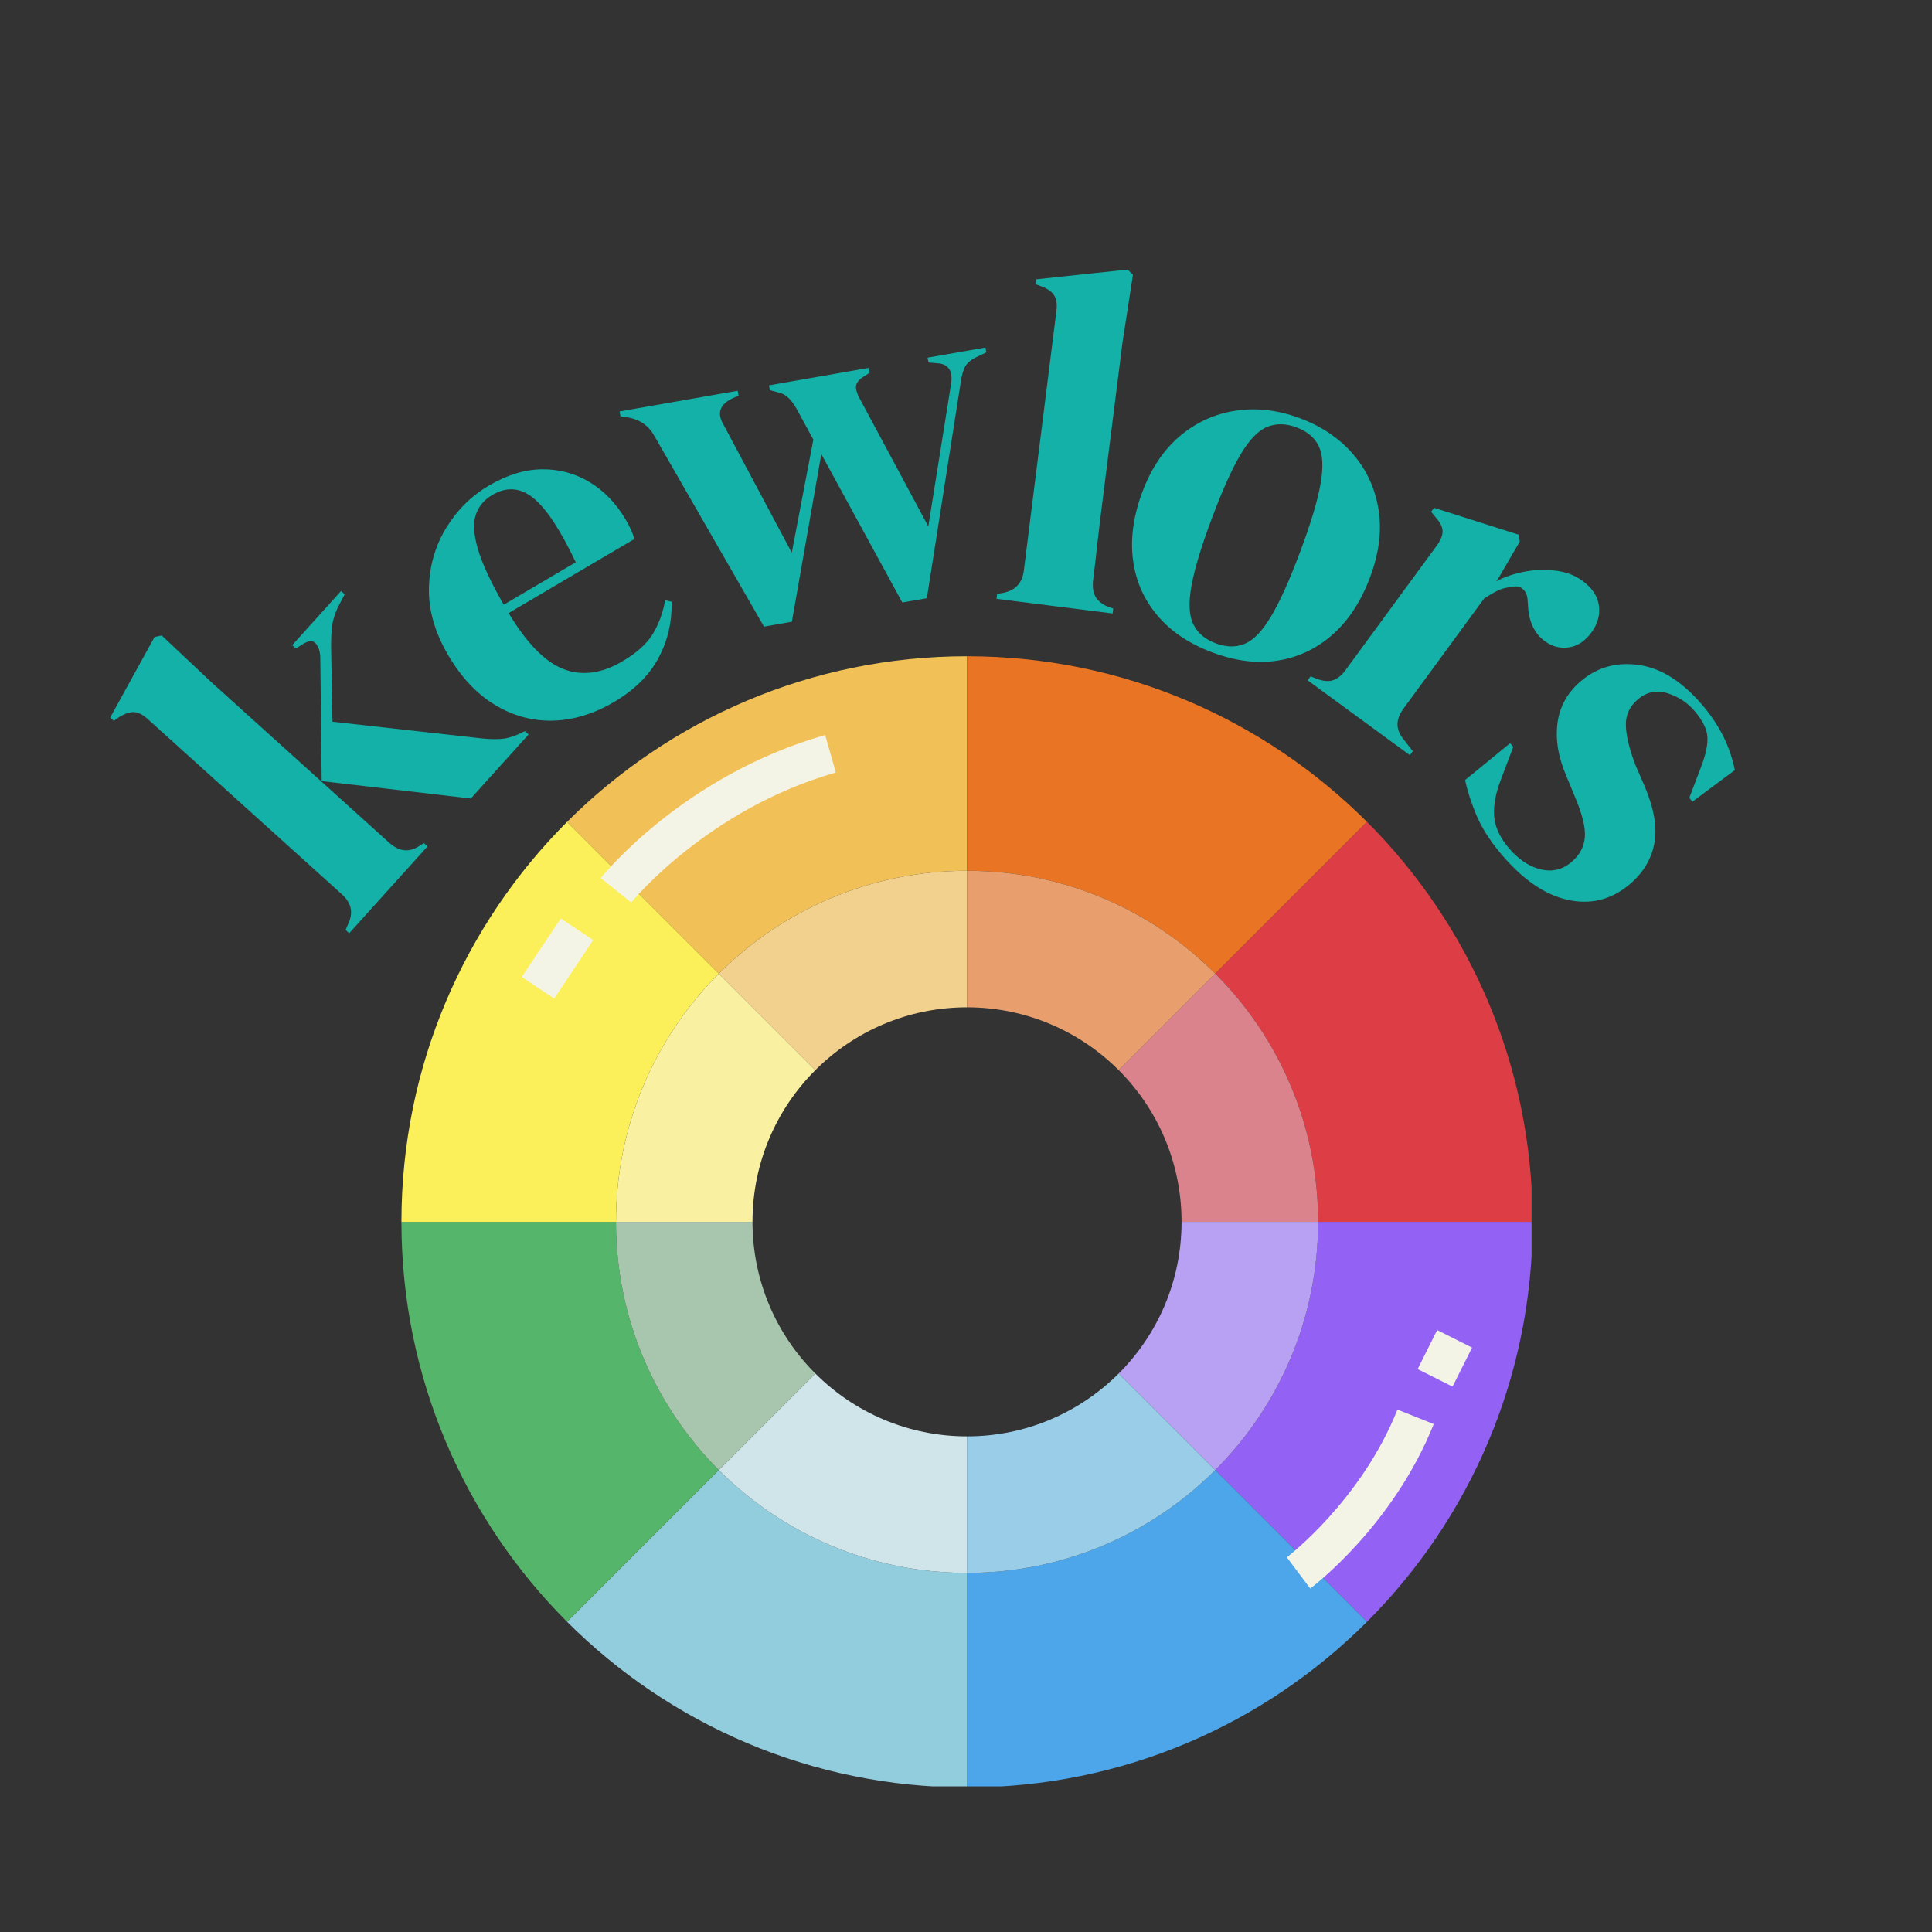 <?xml version="1.0" encoding="UTF-8"?>
<svg xmlns="http://www.w3.org/2000/svg" xmlns:xlink="http://www.w3.org/1999/xlink" width="375pt" height="375pt" viewBox="0 0 375 375" version="1.2">
<rect x="0" y="0" width="375" height="375" fill="#333333" stroke="none"/>
<defs>
<g>
<symbol overflow="visible" id="glyph0-0">
<path style="stroke:none;" d="M 5.094 -5.641 L -41.438 -47.641 L -10.891 -81.484 L 35.641 -39.484 Z M -29.562 -52.156 L -7.703 -47.891 L -14.172 -69.219 Z M -28.609 -45.141 L 1.297 -18.141 L -5.516 -40.672 Z M -0.281 -46.453 L 22.812 -41.984 L -7.094 -68.984 Z M 8.375 -17.922 L 23.766 -34.984 L 1.891 -39.234 Z M 8.375 -17.922 "/>
</symbol>
<symbol overflow="visible" id="glyph0-1">
<path style="stroke:none;" d="M 1.406 -1.547 L 0.703 -2.188 L 1.297 -3.562 C 2.223 -5.633 1.789 -7.477 0 -9.094 L -37.719 -43.141 C -38.656 -43.984 -39.523 -44.426 -40.328 -44.469 C -41.141 -44.52 -42.109 -44.203 -43.234 -43.516 L -44.281 -42.781 L -44.984 -43.422 L -36.375 -59.062 L -34.984 -59.344 L -25.297 -50.234 L 9.109 -19.172 C 10.992 -17.473 12.867 -17.188 14.734 -18.312 L 15.906 -19.047 L 16.609 -18.406 Z M 25.016 -27.703 L -3.938 -31.078 L -4.203 -55 C -4.223 -56.125 -4.492 -57.031 -5.016 -57.719 C -5.547 -58.406 -6.383 -58.406 -7.531 -57.719 L -8.953 -56.828 L -9.656 -57.469 L -0.172 -67.984 L 0.531 -67.344 L -0.844 -64.719 C -1.438 -63.383 -1.797 -62.195 -1.922 -61.156 C -2.047 -60.125 -2.109 -58.801 -2.109 -57.188 L -1.844 -42.609 L 27.094 -39.375 C 28.82 -39.195 30.258 -39.18 31.406 -39.328 C 32.562 -39.484 33.801 -39.91 35.125 -40.609 L 35.516 -40.766 L 36.219 -40.125 Z M 25.016 -27.703 "/>
</symbol>
<symbol overflow="visible" id="glyph1-0">
<path style="stroke:none;" d="M 6.547 -3.859 L -25.281 -57.875 L 14 -81.016 L 45.828 -27 Z M -12.578 -58.609 L 7 -47.984 L 7.219 -70.281 Z M -13.781 -51.641 L 6.672 -16.938 L 6.922 -40.453 Z M 13.641 -44.406 L 34.328 -33.234 L 13.875 -67.938 Z M 13.359 -14.594 L 33.156 -26.266 L 13.547 -36.859 Z M 13.359 -14.594 "/>
</symbol>
<symbol overflow="visible" id="glyph1-1">
<path style="stroke:none;" d="M -1.734 -53.656 C 1.816 -55.75 5.27 -56.812 8.625 -56.844 C 11.988 -56.875 15.07 -56.039 17.875 -54.344 C 20.676 -52.656 23.008 -50.227 24.875 -47.062 C 25.227 -46.457 25.555 -45.828 25.859 -45.172 C 26.172 -44.516 26.391 -43.891 26.516 -43.297 L 2.141 -28.938 C 5.672 -23.07 9.223 -19.445 12.797 -18.062 C 16.367 -16.688 20.172 -17.188 24.203 -19.562 C 26.93 -21.164 28.879 -22.898 30.047 -24.766 C 31.223 -26.629 32.051 -28.848 32.531 -31.422 L 33.781 -31.141 C 33.863 -27.148 33 -23.484 31.188 -20.141 C 29.375 -16.797 26.5 -13.969 22.562 -11.656 C 18.688 -9.375 14.758 -8.176 10.781 -8.062 C 6.812 -7.957 3.066 -8.961 -0.453 -11.078 C -3.984 -13.191 -7.02 -16.406 -9.562 -20.719 C -12.188 -25.188 -13.441 -29.566 -13.328 -33.859 C -13.211 -38.148 -12.094 -42.023 -9.969 -45.484 C -7.852 -48.941 -5.109 -51.664 -1.734 -53.656 Z M -1.016 -51.875 C -2.598 -50.945 -3.664 -49.676 -4.219 -48.062 C -4.781 -46.445 -4.656 -44.238 -3.844 -41.438 C -3.039 -38.645 -1.363 -35.02 1.188 -30.562 L 15.172 -38.797 C 12.203 -45.066 9.457 -49.223 6.938 -51.266 C 4.414 -53.305 1.766 -53.508 -1.016 -51.875 Z M -1.016 -51.875 "/>
</symbol>
<symbol overflow="visible" id="glyph2-0">
<path style="stroke:none;" d="M 7.484 -1.312 L -3.297 -63.062 L 41.609 -70.891 L 52.391 -9.141 Z M 8.844 -59.297 L 23.438 -42.453 L 31.484 -63.25 Z M 5.266 -53.188 L 12.203 -13.5 L 20.719 -35.438 Z M 28.391 -36.766 L 43.844 -19.016 L 36.906 -58.703 Z M 17.625 -8.953 L 40.266 -12.906 L 25.656 -29.734 Z M 17.625 -8.953 "/>
</symbol>
<symbol overflow="visible" id="glyph2-1">
<path style="stroke:none;" d="M 21.109 -3.391 L -0.203 -40.453 C -1.242 -42.336 -2.863 -43.504 -5.062 -43.953 L -6.75 -44.219 L -6.922 -45.156 L 16 -49.172 L 16.172 -48.234 L 14.828 -47.625 C 12.523 -46.445 11.977 -44.805 13.188 -42.703 L 26.5 -17.75 L 30.688 -39.688 L 27.953 -44.719 C 27.285 -46.008 26.656 -46.969 26.062 -47.594 C 25.469 -48.227 24.77 -48.641 23.969 -48.828 L 22.25 -49.281 L 22.078 -50.219 L 41.453 -53.609 L 41.625 -52.672 L 40.422 -51.891 C 39.535 -51.336 39.051 -50.734 38.969 -50.078 C 38.895 -49.43 39.188 -48.523 39.844 -47.359 L 53 -22.844 L 57.375 -50.219 C 57.832 -52.75 57.102 -54.164 55.188 -54.469 L 53.031 -54.656 L 52.859 -55.594 L 64.094 -57.562 L 64.266 -56.625 L 62.125 -55.594 C 61.125 -55.082 60.441 -54.457 60.078 -53.719 C 59.723 -52.988 59.461 -52.031 59.297 -50.844 L 52.719 -8.906 L 47.953 -8.078 L 32.234 -36.875 L 26.516 -4.344 Z M 21.109 -3.391 "/>
</symbol>
<symbol overflow="visible" id="glyph3-0">
<path style="stroke:none;" d="M 7.531 0.953 L 15.344 -61.25 L 60.578 -55.562 L 52.766 6.641 Z M 25.859 -54.094 L 34.875 -33.703 L 48.656 -51.234 Z M 20.656 -49.281 L 15.625 -9.312 L 30.203 -27.781 Z M 37.938 -26.812 L 47.484 -5.312 L 52.516 -45.281 Z M 19.484 -3.391 L 42.281 -0.531 L 33.266 -20.906 Z M 19.484 -3.391 "/>
</symbol>
<symbol overflow="visible" id="glyph3-1">
<path style="stroke:none;" d="M 2.172 0.266 L 2.297 -0.688 L 3.469 -0.891 C 5.832 -1.367 7.164 -2.801 7.469 -5.188 L 13.797 -55.609 C 13.953 -56.867 13.816 -57.859 13.391 -58.578 C 12.961 -59.305 12.145 -59.898 10.938 -60.359 L 9.75 -60.797 L 9.875 -61.75 L 27.625 -63.641 L 28.656 -62.641 L 26.625 -49.5 L 22.562 -17.266 C 22.27 -14.941 21.992 -12.629 21.734 -10.328 C 21.484 -8.035 21.219 -5.758 20.938 -3.5 C 20.77 -2.238 20.883 -1.188 21.281 -0.344 C 21.688 0.5 22.469 1.191 23.625 1.734 L 24.828 2.156 L 24.703 3.109 Z M 2.172 0.266 "/>
</symbol>
<symbol overflow="visible" id="glyph4-0">
<path style="stroke:none;" d="M 7.109 2.656 L 29.016 -56.078 L 71.734 -40.141 L 49.828 18.594 Z M 37.609 -46.688 L 41.688 -24.781 L 59.141 -38.656 Z M 31.438 -43.219 L 17.359 -5.484 L 35.781 -20.094 Z M 43.094 -17.375 L 47.438 5.734 L 61.516 -32 Z M 19.75 1.172 L 41.281 9.203 L 37.172 -12.688 Z M 19.75 1.172 "/>
</symbol>
<symbol overflow="visible" id="glyph4-1">
<path style="stroke:none;" d="M 23.797 10.391 C 19.285 8.711 15.719 6.316 13.094 3.203 C 10.469 0.098 8.891 -3.508 8.359 -7.625 C 7.836 -11.738 8.441 -16.109 10.172 -20.734 C 11.898 -25.359 14.359 -29.004 17.547 -31.672 C 20.734 -34.336 24.348 -35.961 28.391 -36.547 C 32.43 -37.141 36.555 -36.648 40.766 -35.078 C 44.973 -33.504 48.398 -31.191 51.047 -28.141 C 53.691 -25.086 55.348 -21.508 56.016 -17.406 C 56.68 -13.312 56.141 -8.922 54.391 -4.234 C 52.641 0.453 50.223 4.16 47.141 6.891 C 44.066 9.617 40.535 11.305 36.547 11.953 C 32.555 12.598 28.305 12.078 23.797 10.391 Z M 24.453 8.625 C 26.523 9.395 28.41 9.414 30.109 8.688 C 31.805 7.969 33.492 6.195 35.172 3.375 C 36.859 0.562 38.734 -3.598 40.797 -9.109 C 42.879 -14.68 44.203 -19.082 44.766 -22.312 C 45.336 -25.551 45.223 -28 44.422 -29.656 C 43.617 -31.312 42.18 -32.523 40.109 -33.297 C 38.035 -34.066 36.133 -34.098 34.406 -33.391 C 32.676 -32.68 30.969 -30.914 29.281 -28.094 C 27.594 -25.281 25.707 -21.086 23.625 -15.516 C 21.562 -10.004 20.25 -5.629 19.688 -2.391 C 19.125 0.836 19.258 3.285 20.094 4.953 C 20.926 6.629 22.379 7.852 24.453 8.625 Z M 24.453 8.625 "/>
</symbol>
<symbol overflow="visible" id="glyph5-0">
<path style="stroke:none;" d="M 6.125 4.484 L 43.172 -46.078 L 79.953 -19.125 L 42.906 31.438 Z M 48.875 -34.719 L 46.859 -12.516 L 67.422 -21.125 Z M 42 -33.047 L 18.188 -0.547 L 39.906 -9.625 Z M 46.203 -5.016 L 44.094 18.422 L 67.906 -14.078 Z M 18.672 6.5 L 37.219 20.094 L 39.234 -2.109 Z M 18.672 6.5 "/>
</symbol>
<symbol overflow="visible" id="glyph5-1">
<path style="stroke:none;" d="M 1.531 1.125 L 2.094 0.359 L 3.469 0.891 C 4.707 1.328 5.742 1.383 6.578 1.062 C 7.422 0.738 8.195 0.086 8.906 -0.891 L 26.484 -24.875 C 27.305 -25.988 27.719 -26.957 27.719 -27.781 C 27.719 -28.602 27.289 -29.488 26.438 -30.438 L 25.5 -31.594 L 26.062 -32.359 L 42.5 -27.141 L 42.703 -25.812 L 38.578 -18.734 L 38.125 -18.109 C 39.875 -19.004 41.766 -19.633 43.797 -20 C 45.828 -20.363 47.828 -20.41 49.797 -20.141 C 51.766 -19.879 53.438 -19.242 54.812 -18.234 C 56.75 -16.816 57.832 -15.195 58.062 -13.375 C 58.301 -11.551 57.82 -9.82 56.625 -8.188 C 55.352 -6.457 53.875 -5.484 52.188 -5.266 C 50.5 -5.047 48.969 -5.441 47.594 -6.453 C 45.445 -8.023 44.344 -10.484 44.281 -13.828 L 44.234 -14.094 C 44.242 -15.176 43.945 -16 43.344 -16.562 C 42.75 -17.133 41.906 -17.266 40.812 -16.953 C 39.957 -16.879 39.129 -16.645 38.328 -16.25 C 37.535 -15.852 36.688 -15.352 35.781 -14.75 L 20.125 6.625 C 18.625 8.664 18.586 10.594 20.016 12.406 L 21.938 14.891 L 21.375 15.656 Z M 1.531 1.125 "/>
</symbol>
<symbol overflow="visible" id="glyph6-0">
<path style="stroke:none;" d="M 4.859 5.844 L 53.062 -34.234 L 82.203 0.828 L 34 40.906 Z M 55.844 -21.844 L 48.484 -0.781 L 70.531 -4.156 Z M 48.766 -21.875 L 17.781 3.875 L 41.047 0.344 Z M 46.031 6.344 L 38.312 28.562 L 69.297 2.812 Z M 16.547 10.828 L 31.234 28.516 L 38.562 7.469 Z M 16.547 10.828 "/>
</symbol>
<symbol overflow="visible" id="glyph6-1">
<path style="stroke:none;" d="M 10.625 15 C 8.633 12.613 7.129 10.238 6.109 7.875 C 5.098 5.508 4.336 3.188 3.828 0.906 L 12.578 -6.25 L 13.188 -5.531 L 10.875 0.578 C 9.812 3.285 9.344 5.676 9.469 7.75 C 9.594 9.832 10.484 11.875 12.141 13.875 C 14.078 16.207 16.172 17.656 18.422 18.219 C 20.672 18.781 22.672 18.332 24.422 16.875 C 26.023 15.539 26.91 13.938 27.078 12.062 C 27.254 10.188 26.602 7.52 25.125 4.062 L 23.531 0.203 C 21.926 -3.484 21.344 -6.953 21.781 -10.203 C 22.219 -13.453 23.773 -16.191 26.453 -18.422 C 29.672 -21.086 33.445 -22.082 37.781 -21.406 C 42.125 -20.727 46.258 -18.031 50.188 -13.312 C 51.758 -11.414 53.039 -9.457 54.031 -7.438 C 55.02 -5.414 55.742 -3.281 56.203 -1.031 L 47.969 5.094 L 47.359 4.359 L 49.766 -1.969 C 50.598 -4.219 50.969 -6.066 50.875 -7.516 C 50.781 -8.961 49.984 -10.586 48.484 -12.391 C 47.109 -14.055 45.352 -15.234 43.219 -15.922 C 41.082 -16.609 39.16 -16.242 37.453 -14.828 C 35.797 -13.453 34.992 -11.738 35.047 -9.688 C 35.109 -7.645 35.738 -5.062 36.938 -1.938 L 38.719 2.156 C 40.562 6.539 41.172 10.27 40.547 13.344 C 39.93 16.414 38.312 19.039 35.688 21.219 C 32.125 24.176 28.109 25.145 23.641 24.125 C 19.172 23.102 14.832 20.062 10.625 15 Z M 10.625 15 "/>
</symbol>
</g>
<clipPath id="clip1">
  <path d="M 110 127.375 L 188 127.375 L 188 189 L 110 189 Z M 110 127.375 "/>
</clipPath>
<clipPath id="clip2">
  <path d="M 187 127.375 L 266 127.375 L 266 189 L 187 189 Z M 187 127.375 "/>
</clipPath>
<clipPath id="clip3">
  <path d="M 235 159 L 297.273 159 L 297.273 238 L 235 238 Z M 235 159 "/>
</clipPath>
<clipPath id="clip4">
  <path d="M 235 237 L 297.273 237 L 297.273 315 L 235 315 Z M 235 237 "/>
</clipPath>
<clipPath id="clip5">
  <path d="M 187 285 L 266 285 L 266 346.73 L 187 346.73 Z M 187 285 "/>
</clipPath>
<clipPath id="clip6">
  <path d="M 110 285 L 188 285 L 188 346.73 L 110 346.73 Z M 110 285 "/>
</clipPath>
<clipPath id="clip7">
  <path d="M 77.918 237 L 140 237 L 140 315 L 77.918 315 Z M 77.918 237 "/>
</clipPath>
<clipPath id="clip8">
  <path d="M 77.918 159 L 140 159 L 140 238 L 77.918 238 Z M 77.918 159 "/>
</clipPath>
</defs>
<g id="surface1">
<g clip-path="url(#clip1)" clip-rule="nonzero">
<path style=" stroke:none;fill-rule:nonzero;fill:rgb(94.51%,75.29%,33.73%);fill-opacity:1;" d="M 187.699 169.016 L 187.699 127.375 C 157.387 127.375 129.941 139.664 110.066 159.523 L 139.523 188.98 C 151.855 176.648 168.891 169.016 187.699 169.016 "/>
</g>
<g clip-path="url(#clip2)" clip-rule="nonzero">
<path style=" stroke:none;fill-rule:nonzero;fill:rgb(91.37%,45.49%,14.119%);fill-opacity:1;" d="M 235.875 188.98 L 265.332 159.523 C 245.457 139.664 218.012 127.375 187.699 127.375 L 187.699 169.016 C 206.508 169.016 223.543 176.648 235.875 188.98 "/>
</g>
<g clip-path="url(#clip3)" clip-rule="nonzero">
<path style=" stroke:none;fill-rule:nonzero;fill:rgb(86.67%,24.309%,27.449%);fill-opacity:1;" d="M 265.332 159.523 L 235.875 188.98 C 248.211 201.312 255.84 218.348 255.84 237.156 L 297.48 237.156 C 297.48 206.844 285.191 179.398 265.332 159.523 "/>
</g>
<g clip-path="url(#clip4)" clip-rule="nonzero">
<path style=" stroke:none;fill-rule:nonzero;fill:rgb(57.649%,38.429%,96.078%);fill-opacity:1;" d="M 255.84 237.156 C 255.84 255.965 248.211 273 235.875 285.332 L 265.332 314.789 C 285.191 294.914 297.48 267.469 297.48 237.156 L 255.84 237.156 "/>
</g>
<g clip-path="url(#clip5)" clip-rule="nonzero">
<path style=" stroke:none;fill-rule:nonzero;fill:rgb(30.199%,65.099%,91.759%);fill-opacity:1;" d="M 235.875 285.332 C 223.543 297.668 206.508 305.297 187.699 305.297 L 187.699 346.938 C 218.012 346.938 245.457 334.648 265.332 314.789 L 235.875 285.332 "/>
</g>
<g clip-path="url(#clip6)" clip-rule="nonzero">
<path style=" stroke:none;fill-rule:nonzero;fill:rgb(57.249%,80.389%,87.059%);fill-opacity:1;" d="M 110.066 314.789 C 129.941 334.648 157.387 346.938 187.699 346.938 L 187.699 305.297 C 168.891 305.297 151.855 297.668 139.523 285.332 L 110.066 314.789 "/>
</g>
<g clip-path="url(#clip7)" clip-rule="nonzero">
<path style=" stroke:none;fill-rule:nonzero;fill:rgb(33.33%,70.979%,41.57%);fill-opacity:1;" d="M 77.918 237.156 C 77.918 267.469 90.207 294.914 110.066 314.789 L 139.523 285.332 C 127.191 273 119.559 255.965 119.559 237.156 L 77.918 237.156 "/>
</g>
<g clip-path="url(#clip8)" clip-rule="nonzero">
<path style=" stroke:none;fill-rule:nonzero;fill:rgb(98.819%,94.119%,35.289%);fill-opacity:1;" d="M 110.066 159.523 C 90.207 179.398 77.918 206.844 77.918 237.156 L 119.559 237.156 C 119.559 218.348 127.191 201.312 139.523 188.98 L 110.066 159.523 "/>
</g>
<path style=" stroke:none;fill-rule:nonzero;fill:rgb(94.899%,81.96%,56.079%);fill-opacity:1;" d="M 187.699 195.516 L 187.699 169.016 C 168.891 169.016 151.855 176.648 139.523 188.98 L 158.258 207.715 C 165.801 200.172 176.211 195.516 187.699 195.516 "/>
<path style=" stroke:none;fill-rule:nonzero;fill:rgb(90.979%,62.349%,42.749%);fill-opacity:1;" d="M 235.875 188.98 C 223.543 176.648 206.508 169.016 187.699 169.016 L 187.699 195.516 C 199.188 195.516 209.598 200.172 217.141 207.715 L 235.875 188.98 "/>
<path style=" stroke:none;fill-rule:nonzero;fill:rgb(85.88%,51.369%,54.9%);fill-opacity:1;" d="M 235.875 188.98 L 217.141 207.715 C 224.684 215.242 229.34 225.652 229.34 237.156 L 255.84 237.156 C 255.84 218.348 248.211 201.312 235.875 188.98 "/>
<path style=" stroke:none;fill-rule:nonzero;fill:rgb(72.159%,62.749%,94.899%);fill-opacity:1;" d="M 229.34 237.156 C 229.34 248.66 224.684 259.07 217.141 266.598 L 235.875 285.332 C 248.211 273 255.84 255.965 255.84 237.156 L 229.34 237.156 "/>
<path style=" stroke:none;fill-rule:nonzero;fill:rgb(60.39%,80.779%,90.979%);fill-opacity:1;" d="M 217.141 266.598 C 209.598 274.141 199.188 278.797 187.699 278.797 L 187.699 305.297 C 206.508 305.297 223.543 297.668 235.875 285.332 L 217.141 266.598 "/>
<path style=" stroke:none;fill-rule:nonzero;fill:rgb(81.569%,89.799%,91.759%);fill-opacity:1;" d="M 139.523 285.332 C 151.855 297.668 168.891 305.297 187.699 305.297 L 187.699 278.797 C 176.211 278.797 165.801 274.141 158.258 266.598 L 139.523 285.332 "/>
<path style=" stroke:none;fill-rule:nonzero;fill:rgb(65.489%,77.649%,67.839%);fill-opacity:1;" d="M 119.559 237.156 C 119.559 255.965 127.191 273 139.523 285.332 L 158.258 266.598 C 150.715 259.07 146.059 248.66 146.059 237.156 L 119.559 237.156 "/>
<path style=" stroke:none;fill-rule:nonzero;fill:rgb(97.649%,94.119%,63.53%);fill-opacity:1;" d="M 139.523 188.98 C 127.191 201.312 119.559 218.348 119.559 237.156 L 146.059 237.156 C 146.059 225.652 150.715 215.242 158.258 207.715 L 139.523 188.98 "/>
<path style=" stroke:none;fill-rule:nonzero;fill:rgb(95.689%,95.689%,90.199%);fill-opacity:1;" d="M 122.516 175.168 L 116.602 170.438 C 117.254 169.621 132.824 150.473 160.164 142.664 L 162.234 149.941 C 137.305 157.07 122.664 174.992 122.516 175.168 "/>
<path style=" stroke:none;fill-rule:nonzero;fill:rgb(95.689%,95.689%,90.199%);fill-opacity:1;" d="M 254.316 308.328 L 249.777 302.266 C 249.926 302.16 264.195 291.262 271.246 273.605 L 278.285 276.418 C 270.406 296.098 254.98 307.84 254.316 308.328 "/>
<path style=" stroke:none;fill-rule:nonzero;fill:rgb(95.689%,95.689%,90.199%);fill-opacity:1;" d="M 281.938 269.141 L 275.168 265.742 L 278.953 258.168 L 285.727 261.57 L 281.938 269.141 "/>
<path style=" stroke:none;fill-rule:nonzero;fill:rgb(95.689%,95.689%,90.199%);fill-opacity:1;" d="M 107.566 193.828 L 101.27 189.629 L 108.84 178.273 L 115.137 182.473 L 107.566 193.828 "/>
<g style="fill:rgb(7.449%,69.409%,65.489%);fill-opacity:1;">
  <use xlink:href="#glyph0-1" x="66.375" y="182.693"/>
</g>
<g style="fill:rgb(7.449%,69.409%,65.489%);fill-opacity:1;">
  <use xlink:href="#glyph1-1" x="96.583" y="147.934"/>
</g>
<g style="fill:rgb(7.449%,69.409%,65.489%);fill-opacity:1;">
  <use xlink:href="#glyph2-1" x="127.183" y="125.018"/>
</g>
<g style="fill:rgb(7.449%,69.409%,65.489%);fill-opacity:1;">
  <use xlink:href="#glyph3-1" x="191.252" y="115.963"/>
</g>
<g style="fill:rgb(7.449%,69.409%,65.489%);fill-opacity:1;">
  <use xlink:href="#glyph4-1" x="211.548" y="116.251"/>
</g>
<g style="fill:rgb(7.449%,69.409%,65.489%);fill-opacity:1;">
  <use xlink:href="#glyph5-1" x="252.285" y="130.926"/>
</g>
<g style="fill:rgb(7.449%,69.409%,65.489%);fill-opacity:1;">
  <use xlink:href="#glyph6-1" x="280.531" y="150.508"/>
</g>
</g>
</svg>
